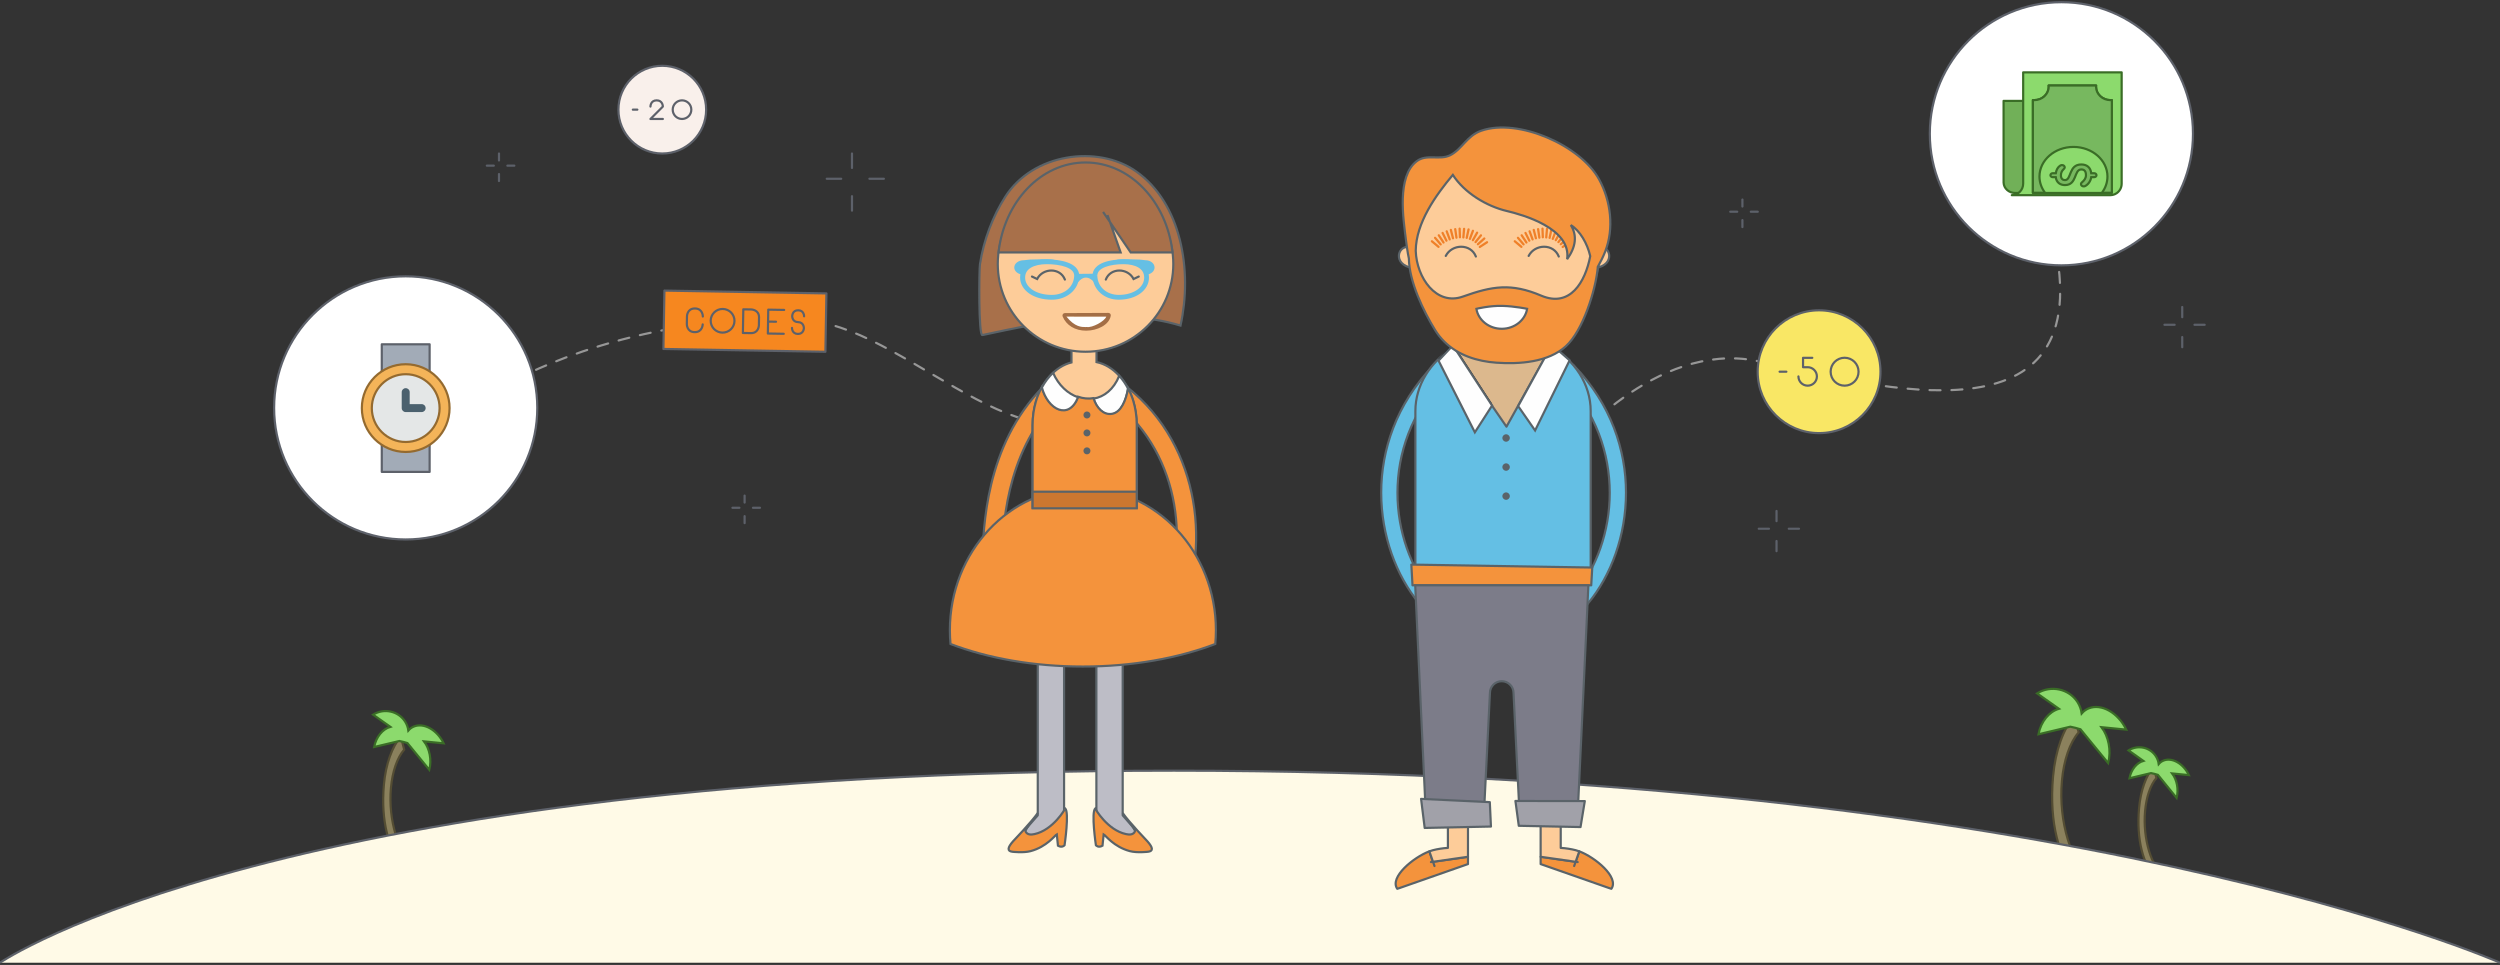 <?xml version="1.0" encoding="UTF-8" standalone="no"?>
<svg width="1140px" height="440px" viewBox="0 0 1140 440" version="1.1" xmlns="http://www.w3.org/2000/svg" xmlns:xlink="http://www.w3.org/1999/xlink">
    <rect x="0" y="0" width="1140" height="440" fill="#333333" stroke="none"/>
    <!-- Generator: sketchtool 3.6.1 (26313) - http://www.bohemiancoding.com/sketch -->
    <title>peeps</title>
    <desc>Created with sketchtool.</desc>
    <defs>
        <path id="path-1" d="M0,349.458 L310.596,349.458 L310.596,0 L0,0 L0,349.458 Z"></path>
    </defs>
    <g id="Page-1" stroke="none" stroke-width="1" fill="none" fill-rule="evenodd">
        <g id="welcome" transform="translate(-129, -2238)">
            <g id="sign-up" transform="translate(0, 1894)">
                <g id="peeps" transform="translate(129, 333)">
                    <g id="palm-tree" transform="translate(169, 325)">
                        <g id="2" transform="translate(759, 0)">
                            <path d="M18.401,86.273 C11.256,77.365 6.266,61.724 8.197,40.077 C9.255,28.22 12.96,18.177 17.922,12.447 L17.922,12.447 L19.877,19.965 C15.812,24.659 13.073,32.656 12.231,42.099 C10.576,60.648 16.54,80.089 25.87,86.273 L18.401,86.273 L18.401,86.273 Z" id="Shape" stroke="#544D33" fill="#8B815D"></path>
                            <path d="M20.693,18.542 L33.331,33.971 C34.815,28.171 33.476,21.803 30.29,17.59 L41.57,18.715 C37.897,10.997 30.22,6.662 24.423,9.032 C23.193,9.536 22.122,10.317 21.248,11.327 C21.005,9.501 20.367,7.733 19.353,6.148 C15.458,0.061 7.205,-1.713 0.919,2.185 L10.873,9.204 C6.447,10.498 2.683,14.908 1.529,20.835 L16.062,17.373 C17.521,17.671 19.299,18.08 20.693,18.542 L20.693,18.542 Z" id="Shape" stroke="#3A6D26" fill="#8CDA6D"></path>
                        </g>
                        <g id="3" transform="translate(0.4, 9.364)">
                            <path d="M13.742,70.909 C8.091,63.863 4.144,51.491 5.671,34.368 C6.508,24.989 9.439,17.045 13.364,12.513 L13.364,12.513 L14.91,18.459 C11.695,22.172 9.528,28.498 8.862,35.967 C7.553,50.64 12.27,66.018 19.65,70.909 L13.742,70.909 L13.742,70.909 Z" id="Shape" stroke="#544D33" fill="#8B815D"></path>
                            <path d="M16.368,15.457 L26.365,27.662 C27.539,23.074 26.48,18.037 23.959,14.705 L32.882,15.595 C29.977,9.49 23.905,6.061 19.319,7.936 C18.346,8.334 17.499,8.952 16.807,9.751 C16.615,8.307 16.11,6.908 15.308,5.654 C12.228,0.839 5.699,-0.564 0.727,2.52 L8.6,8.071 C5.1,9.095 2.122,12.583 1.209,17.271 L12.705,14.533 C13.859,14.769 15.266,15.092 16.368,15.457 L16.368,15.457 Z" id="Shape" stroke="#3A6D26" fill="#8CDA6D"></path>
                        </g>
                        <g id="1" transform="translate(801, 26)">
                            <path d="M12.323,60 C7.489,53.924 4.114,43.255 5.42,28.49 C6.135,20.402 8.642,13.551 11.999,9.643 L11.999,9.643 L13.321,14.771 C10.571,17.972 8.718,23.428 8.148,29.869 C7.029,42.521 11.063,55.782 17.375,60 L12.323,60 L12.323,60 Z" id="Shape" stroke="#544D33" fill="#8B815D"></path>
                            <path d="M13.998,13.329 L22.547,23.854 C23.551,19.898 22.645,15.554 20.49,12.681 L28.121,13.448 C25.636,8.183 20.443,5.226 16.522,6.843 C15.689,7.186 14.965,7.719 14.374,8.408 C14.209,7.163 13.778,5.957 13.091,4.876 C10.457,0.724 4.874,-0.487 0.621,2.173 L7.355,6.96 C4.361,7.843 1.815,10.851 1.034,14.893 L10.865,12.532 C11.853,12.736 13.055,13.015 13.998,13.329 L13.998,13.329 Z" id="Shape" stroke="#3A6D26" fill="#8CDA6D"></path>
                        </g>
                    </g>
                    <path d="M1140,450 C1140,450 943.284,362.422 535.324,362.422 C127.364,362.422 0,450 0,450 L0,450" id="grass" stroke="#5D616A" fill="#FFFAE7"></path>
                    <path d="M714.457,215.969 C714.457,215.969 754.641,166.27 800.992,175.551 C847.344,184.832 952.484,217.223 938.102,128.391" id="Path-3327" stroke="#979797" stroke-linecap="round" stroke-linejoin="round" stroke-dasharray="5"></path>
                    <path d="M235.457,176.787 C235.457,176.787 293.474,209.124 370.229,203.185 C414.455,199.764 480.874,121.006 505,176.787" id="Path-3326" stroke="#979797" stroke-linecap="round" stroke-linejoin="round" stroke-dasharray="5" transform="translate(370.229, 180.394) scale(1, -1) translate(-370.229, -180.394) "></path>
                    <g transform="translate(432, 68)">
                        <g id="Group-4" transform="translate(67.34, 237.366)">
                            <path d="M0.611,0.618 L0.611,77.425 C0.611,81.921 3.296,85.56 6.606,85.56 C9.921,85.56 39.31,107.249 12.607,77.425 L12.607,0.618" id="Fill-1" fill="#BDBDC6"></path>
                            <path d="M0.611,0.618 L0.611,77.425 C0.611,81.921 3.296,85.56 6.606,85.56 C9.921,85.56 39.31,107.249 12.607,77.425 L12.607,0.618" id="Stroke-3" stroke="#5A6369" stroke-linecap="round" stroke-linejoin="round"></path>
                        </g>
                        <path d="M79.947,313.741 C82.864,317.932 91.248,326.671 91.248,326.671 C93.787,329.562 93.947,331.113 91.529,331.399 C91.529,331.399 86.515,332.01 83.195,331.113 C75.902,329.164 72.039,323.852 71.268,323.45 L70.744,328.638 C68.82,329.763 67.731,328.432 67.731,328.432 C67.731,328.432 65.46,313.178 67.475,311.632 C67.82,311.369 67.475,311.632 67.475,311.632 C67.306,311.767 72.993,321.551 81.464,323.351 C82.9,323.66 84.696,323.802 85.522,322.15 C85.972,321.238 80.356,314.562 79.947,313.741" id="Fill-5" fill="#F4933C"></path>
                        <path d="M79.947,313.741 C82.864,317.932 91.248,326.671 91.248,326.671 C93.787,329.562 93.947,331.113 91.529,331.399 C91.529,331.399 86.515,332.01 83.195,331.113 C75.902,329.164 72.039,323.852 71.268,323.45 L70.744,328.638 C68.82,329.763 67.731,328.432 67.731,328.432 C67.731,328.432 65.46,313.178 67.475,311.632 C67.82,311.369 67.475,311.632 67.475,311.632 C67.306,311.767 72.993,321.551 81.464,323.351 C82.9,323.66 84.696,323.802 85.522,322.15 C85.972,321.238 80.356,314.562 79.947,313.741 L79.947,313.741 Z" id="Stroke-7" stroke="#5A6369"></path>
                        <path d="M309.454,167.691 C309.472,148.219 302.623,127.418 285.978,109.982 L285.978,109.987 L280.616,115.104 C295.895,131.142 302.023,149.917 302.039,167.691 C302.058,185.443 295.804,202.144 286.406,213.463 L292.118,218.192 C302.717,205.375 309.438,187.172 309.454,167.691" id="Fill-9" fill="#64BFE4"></path>
                        <path d="M309.454,167.691 C309.472,148.219 302.623,127.418 285.978,109.982 L285.978,109.987 L280.616,115.104 C295.895,131.142 302.023,149.917 302.039,167.691 C302.058,185.443 295.804,202.144 286.406,213.463 L292.118,218.192 C302.717,205.375 309.438,187.172 309.454,167.691 L309.454,167.691 Z" id="Stroke-11" stroke="#5A6369"></path>
                        <path d="M107.633,219.938 L99.402,216.747 C110.879,187.15 104.597,143.922 70.352,122.098 L75.096,114.657 C113.303,139.003 120.374,187.072 107.633,219.938" id="Fill-13" fill="#F4933C"></path>
                        <path d="M107.633,219.938 L99.402,216.747 C110.879,187.15 104.597,143.922 70.352,122.098 L75.096,114.657 C113.303,139.003 120.374,187.072 107.633,219.938 L107.633,219.938 Z" id="Stroke-15" stroke="#5A6369"></path>
                        <path d="M24.688,197.911 L15.876,197.405 L16.006,194.958 C16.846,178.535 18.815,140.072 49.22,114.19 L54.943,120.911 C27.435,144.327 25.603,180.123 24.823,195.408 L24.688,197.911 Z" id="Fill-17" fill="#F4933C"></path>
                        <path d="M24.688,197.911 L15.876,197.405 L16.006,194.958 C16.846,178.535 18.815,140.072 49.22,114.19 L54.943,120.911 C27.435,144.327 25.603,180.123 24.823,195.408 L24.688,197.911 L24.688,197.911 Z" id="Stroke-19" stroke="#5A6369"></path>
                        <path d="M84.786,126.071 C81.974,116.69 75.656,109.717 68.009,108.1 L68.009,102.047 L56.596,102.047 L56.596,108.26 C49.157,110.134 43.047,117.079 40.354,126.339 C39.398,129.635 38.867,133.213 38.867,136.967 L38.867,202.206 C38.867,218.348 48.608,231.435 60.617,231.435 L64.605,231.435 C76.617,231.435 86.353,218.348 86.353,202.206 L86.353,136.967 C86.353,133.112 85.792,129.441 84.786,126.071" id="Fill-21" fill="#FDCC99"></path>
                        <path d="M84.786,126.071 C81.974,116.69 75.656,109.717 68.009,108.1 L68.009,102.047 L56.596,102.047 L56.596,108.26 C49.157,110.134 43.047,117.079 40.354,126.339 C39.398,129.635 38.867,133.213 38.867,136.967 L38.867,202.206 C38.867,218.348 48.608,231.435 60.617,231.435 L64.605,231.435 C76.617,231.435 86.353,218.348 86.353,202.206 L86.353,136.967 C86.353,133.112 85.792,129.441 84.786,126.071 L84.786,126.071 Z" id="Stroke-23" stroke="#5A6369"></path>
                        <path d="M53.218,237.984 L53.218,314.792 C53.218,319.287 50.532,322.926 47.222,322.926 C43.907,322.926 14.519,344.615 41.222,314.792 L41.222,237.984 L53.218,237.984 Z" id="Fill-25" fill="#BDBDC6"></path>
                        <path d="M53.218,237.984 L53.218,314.792 C53.218,319.287 50.532,322.926 47.222,322.926 C43.907,322.926 14.519,344.615 41.222,314.792 L41.222,237.984 L53.218,237.984 L53.218,237.984 Z" id="Stroke-27" stroke="#5A6369" stroke-linecap="round" stroke-linejoin="round"></path>
                        <path d="M54.317,14.92 C43.245,16.878 32.777,22.801 26.463,32.638 C20.671,41.658 16.551,52.567 14.867,63.451 C14.451,66.151 14.192,96.173 15.972,95.786 C44.587,89.635 77.684,82.793 106.309,91.454 C111.847,66.462 106.711,35.584 85.958,21.099 C77.215,14.991 65.459,12.951 54.317,14.92" id="Fill-29" fill="#A8704A"></path>
                        <path d="M54.317,14.92 C43.245,16.878 32.777,22.801 26.463,32.638 C20.671,41.658 16.551,52.567 14.867,63.451 C14.451,66.151 14.192,96.173 15.972,95.786 C44.587,89.635 77.684,82.793 106.309,91.454 C111.847,66.462 106.711,35.584 85.958,21.099 C77.215,14.991 65.459,12.951 54.317,14.92 L54.317,14.92 Z" id="Stroke-31" stroke="#5A6369"></path>
                        <path d="M103.026,63.373 C103.026,85.475 85.105,103.394 63.005,103.394 C40.898,103.394 22.984,85.475 22.984,63.373 C22.984,41.27 40.898,23.351 63.005,23.351 C85.105,23.351 103.026,41.27 103.026,63.373" id="Fill-33" fill="#FDCC99"></path>
                        <path d="M103.026,63.373 C103.026,85.475 85.105,103.394 63.005,103.394 C40.898,103.394 22.984,85.475 22.984,63.373 C22.984,41.27 40.898,23.351 63.005,23.351 C85.105,23.351 103.026,41.27 103.026,63.373 L103.026,63.373 Z" id="Stroke-35" stroke="#5A6369"></path>
                        <path d="M63.005,17.092 C42.682,17.092 25.914,34.965 23.336,58.115 L79.008,58.115 L74.122,44.206 L71.004,39.638 L74.122,44.206 L73.01,41.061 L74.122,44.206 L83.595,58.115 L102.674,58.115 C100.095,34.965 83.327,17.092 63.005,17.092" id="Fill-37" fill="#A8704A"></path>
                        <path d="M63.005,17.092 C42.682,17.092 25.914,34.965 23.336,58.115 L79.008,58.115 L74.122,44.206 L71.004,39.638 L74.122,44.206 L73.01,41.061 L74.122,44.206 L83.595,58.115 L102.674,58.115 C100.095,34.965 83.327,17.092 63.005,17.092 L63.005,17.092 Z" id="Stroke-39" stroke="#5A6369"></path>
                        <path d="M38.585,69.105 L40.93,70.226 C43.579,65.1 51.46,64.96 53.589,70.478" id="Stroke-41" stroke="#5A6369" stroke-linecap="round"></path>
                        <path d="M87.263,69.105 L84.916,70.226 C82.267,65.1 74.386,64.96 72.252,70.478" id="Stroke-43" stroke="#5A6369" stroke-linecap="round"></path>
                        <path d="M38.138,65.039 C36.413,66.087 35.48,67.448 35.457,69.573 C35.464,71.671 36.558,73.577 38.648,75.048 C40.739,76.512 43.832,77.477 47.627,77.477 C53.28,77.44 57.622,73.975 57.823,68.832 C57.823,68.78 57.828,68.732 57.828,68.693 C57.828,66.917 56.505,65.689 54.028,64.74 C51.601,63.838 48.297,63.461 45.363,63.463 L45.326,63.463 C42.412,63.463 39.849,64.017 38.138,65.039 L38.138,65.039 Z M47.627,79.666 C43.432,79.662 39.868,78.612 37.299,76.816 C34.732,75.034 33.161,72.447 33.165,69.573 C33.14,66.734 34.659,64.49 36.928,63.18 C39.193,61.844 42.142,61.276 45.363,61.274 C48.497,61.276 51.999,61.649 54.858,62.704 C57.672,63.713 60.12,65.643 60.12,68.693 L60.12,68.889 L58.969,68.869 L60.12,68.908 C59.889,75.297 54.316,79.666 47.71,79.666 L47.627,79.666 Z" id="Fill-45" fill="#65BFE4"></path>
                        <path d="M49.004,61.684 C48.222,60.874 39.122,61.355 37.717,61.355 L34.789,61.673 C32.424,61.673 30.507,63.148 30.507,64.969 C30.507,66.55 31.964,67.87 33.897,68.183 C35.164,65.257 38.481,62.498 49.004,61.684" id="Fill-47" fill="#65BFE4"></path>
                        <path d="M78.126,77.476 C81.754,77.478 84.708,76.51 86.7,75.046 C88.704,73.578 89.747,71.672 89.749,69.575 C89.724,67.447 88.837,66.086 87.194,65.038 C85.547,64.013 83.09,63.46 80.293,63.462 C77.488,63.46 74.329,63.837 72.007,64.741 C69.644,65.69 68.381,66.919 68.381,68.692 L68.381,68.799 L67.292,68.868 L68.386,68.833 C68.578,73.976 72.73,77.439 78.126,77.476 M66.196,68.909 L66.196,68.909 C66.187,68.817 66.187,68.749 66.187,68.692 C66.192,65.642 68.53,63.711 71.215,62.703 C73.951,61.648 77.296,61.277 80.293,61.275 C83.362,61.277 86.181,61.842 88.343,63.178 C90.511,64.489 91.964,66.736 91.936,69.575 C91.945,72.448 90.443,75.035 87.993,76.817 C85.536,78.61 82.134,79.66 78.126,79.665 L78.051,79.665 C71.735,79.66 66.411,75.298 66.196,68.909" id="Fill-49" fill="#65BFE4"></path>
                        <path d="M76.817,61.684 C77.558,60.874 86.249,61.355 87.594,61.355 L90.392,61.673 C92.652,61.673 94.48,63.148 94.48,64.969 C94.48,66.55 93.089,67.87 91.24,68.183 C90.033,65.257 86.857,62.498 76.817,61.684" id="Fill-51" fill="#65BFE4"></path>
                        <path d="M59.086,67.892 C59.239,68.965 58.757,70.534 58.24,71.719 C58.418,71.577 59.535,71.783 59.711,71.566 C63.716,66.746 67.312,72.222 67.312,72.222 L67.392,67.812 L59.086,67.892 Z" id="Fill-53" fill="#65BFE4"></path>
                        <path d="M61.798,165.601 C28.299,165.601 1.143,194.617 1.143,230.418 C1.143,232.522 1.246,234.604 1.433,236.658 C18.327,243.125 39.201,246.945 61.798,246.945 C84.395,246.945 105.269,243.125 122.167,236.658 C122.35,234.604 122.453,232.522 122.453,230.418 C122.453,194.617 95.297,165.601 61.798,165.601" id="Fill-55" fill="#F4933C"></path>
                        <path d="M61.798,165.601 C28.299,165.601 1.143,194.617 1.143,230.418 C1.143,232.522 1.246,234.604 1.433,236.658 C18.327,243.125 39.201,246.945 61.798,246.945 C84.395,246.945 105.269,243.125 122.167,236.658 C122.35,234.604 122.453,232.522 122.453,230.418 C122.453,194.617 95.297,165.601 61.798,165.601 L61.798,165.601 Z" id="Stroke-57" stroke="#5A6369"></path>
                        <path d="M75.055,131.938 C79.234,131.242 81.458,125.805 82.421,120.241 C81.277,118.047 79.92,116.069 78.383,114.371 C75.821,120.642 71.411,123.995 66.641,124.789 C67.986,129.225 71.191,132.583 75.055,131.938" id="Fill-59" fill="#FEFEFE"></path>
                        <path d="M75.055,131.938 C79.234,131.242 81.458,125.805 82.421,120.241 C81.277,118.047 79.92,116.069 78.383,114.371 C75.821,120.642 71.411,123.995 66.641,124.789 C67.986,129.225 71.191,132.583 75.055,131.938 L75.055,131.938 Z" id="Stroke-61" stroke="#5A6369"></path>
                        <path d="M86.352,136.736 C86.352,132.882 85.793,129.21 84.785,125.841 C84.162,123.766 83.359,121.817 82.419,120.01 C81.456,125.575 79.235,131.013 75.056,131.708 C71.19,132.353 67.987,128.995 66.642,124.56 C64.315,124.946 61.907,124.713 59.587,123.917 C55.412,134.556 45.832,129.679 43.096,119.458 C41.982,121.494 41.051,123.72 40.355,126.108 C39.399,129.405 38.866,132.982 38.866,136.736 L38.866,174.5 L86.352,174.5 L86.352,136.736 Z" id="Fill-63" fill="#F4933C"></path>
                        <path d="M86.352,136.736 C86.352,132.882 85.793,129.21 84.785,125.841 C84.162,123.766 83.359,121.817 82.419,120.01 C81.456,125.575 79.235,131.013 75.056,131.708 C71.19,132.353 67.987,128.995 66.642,124.56 C64.315,124.946 61.907,124.713 59.587,123.917 C55.412,134.556 45.832,129.679 43.096,119.458 C41.982,121.494 41.051,123.72 40.355,126.108 C39.399,129.405 38.866,132.982 38.866,136.736 L38.866,174.5 L86.352,174.5 L86.352,136.736 L86.352,136.736 Z" id="Stroke-65" stroke="#5A6369"></path>
                        <path d="M59.587,124.148 C54.986,122.572 50.729,118.758 48.188,112.987 C46.225,114.828 44.512,117.102 43.096,119.689 C45.831,129.91 55.412,134.785 59.587,124.148" id="Fill-67" fill="#FEFEFE"></path>
                        <path d="M59.587,124.148 C54.986,122.572 50.729,118.758 48.188,112.987 C46.225,114.828 44.512,117.102 43.096,119.689 C45.831,129.91 55.412,134.785 59.587,124.148 L59.587,124.148 Z" id="Stroke-69" stroke="#5A6369"></path>
                        <mask id="mask-2" fill="white">
                            <use xlink:href="#path-1"></use>
                        </mask>
                        <g id="Clip-72"></g>
                        <path d="M38.866,174.796 L86.352,174.796 L86.352,167.218 L38.866,167.218 L38.866,174.796 Z" id="Fill-71" fill="#CC7730" mask="url(#mask-2)"></path>
                        <path d="M38.866,174.796 L86.352,174.796 L86.352,167.218 L38.866,167.218 L38.866,174.796 Z" id="Stroke-73" stroke="#5A6369" mask="url(#mask-2)"></path>
                        <path d="M65.254,132.237 C65.254,133.125 64.54,133.841 63.648,133.841 C62.763,133.841 62.045,133.125 62.045,132.237 C62.045,131.35 62.763,130.631 63.648,130.631 C64.54,130.631 65.254,131.35 65.254,132.237" id="Fill-74" fill="#5A6369" mask="url(#mask-2)"></path>
                        <path d="M65.254,140.411 C65.254,141.299 64.54,142.015 63.648,142.015 C62.763,142.015 62.045,141.299 62.045,140.411 C62.045,139.526 62.763,138.805 63.648,138.805 C64.54,138.805 65.254,139.526 65.254,140.411" id="Fill-75" fill="#5A6369" mask="url(#mask-2)"></path>
                        <path d="M65.254,148.583 C65.254,149.473 64.54,150.191 63.648,150.191 C62.763,150.191 62.045,149.473 62.045,148.583 C62.045,147.698 62.763,146.979 63.648,146.979 C64.54,146.979 65.254,147.698 65.254,148.583" id="Fill-76" fill="#5A6369" mask="url(#mask-2)"></path>
                        <path d="M275.274,101.083 C269.678,97.876 263.227,96.025 256.575,96.025 L250.191,96.025 C243.06,96.025 236.161,98.153 230.302,101.797 L254.953,137.563 L275.274,101.083 Z" id="Fill-77" fill="#DCB88D" mask="url(#mask-2)"></path>
                        <path d="M197.833,167.691 C197.817,148.219 204.664,127.418 221.311,109.982 L221.311,109.987 L226.671,115.104 C211.392,131.142 205.261,149.917 205.247,167.691 C205.231,185.443 211.483,202.144 220.878,213.463 L215.166,218.192 C204.572,205.375 197.852,187.172 197.833,167.691" id="Fill-78" fill="#64BFE4" mask="url(#mask-2)"></path>
                        <path d="M197.833,167.691 C197.817,148.219 204.664,127.418 221.311,109.982 L221.311,109.987 L226.671,115.104 C211.392,131.142 205.261,149.917 205.247,167.691 C205.231,185.443 211.483,202.144 220.878,213.463 L215.166,218.192 C204.572,205.375 197.852,187.172 197.833,167.691 L197.833,167.691 Z" id="Stroke-79" stroke="#5A6369" mask="url(#mask-2)"></path>
                        <g id="Group-82" mask="url(#mask-2)">
                            <g transform="translate(212.745, 100.111)">
                                <path d="M42.209,37.453 L17.558,1.686 C7.616,7.865 0.668,18.406 0.668,30.379 L0.668,105.682 L80.608,105.682 L80.608,30.379 C80.608,17.933 73.1,7.025 62.529,0.972 L42.209,37.453" id="Fill-80" stroke="none" fill="#64BFE4" fill-rule="evenodd"></path>
                                <path d="M42.209,37.453 L17.558,1.686 C7.616,7.865 0.668,18.406 0.668,30.379 L0.668,105.682 L80.608,105.682 L80.608,30.379 C80.608,17.933 73.1,7.025 62.529,0.972 L42.209,37.453" id="Stroke-81" stroke="#5A6369" stroke-width="1" stroke-linecap="round" fill="none"></path>
                            </g>
                        </g>
                        <path d="M230.512,99.631 L223.976,106.606 L240.538,139.293 L248.382,127.091 L230.512,99.631 Z" id="Fill-83" fill="#000000" mask="url(#mask-2)"></path>
                        <path d="M275.656,100.185 L283.747,107.306 L267.999,139.294 L260.276,128.185 L275.656,100.185 Z" id="Fill-84" fill="#000000" mask="url(#mask-2)"></path>
                        <path d="M230.512,100.48 L223.976,107.455 L240.538,140.142 L248.382,127.94 L230.512,100.48 Z" id="Fill-85" fill="#FEFEFE" mask="url(#mask-2)"></path>
                        <path d="M230.512,100.48 L223.976,107.455 L240.538,140.142 L248.382,127.94 L230.512,100.48 L230.512,100.48 Z" id="Stroke-86" stroke="#5A6369" mask="url(#mask-2)"></path>
                        <path d="M275.656,100.185 L283.747,107.306 L267.999,139.294 L260.276,128.185 L275.656,100.185 Z" id="Fill-87" fill="#FEFEFE" mask="url(#mask-2)"></path>
                        <path d="M275.656,100.185 L283.747,107.306 L267.999,139.294 L260.276,128.185 L275.656,100.185 L275.656,100.185 Z" id="Stroke-88" stroke="#5A6369" mask="url(#mask-2)"></path>
                        <path d="M221.451,335.974 L222.121,337.904 L221.451,335.974 L220.515,336.109 L221.451,335.974 L219.79,331.211 C212.683,333.86 201.421,343.01 205.163,348.315 L237.398,337.019 L237.4,333.695 L221.451,335.974 Z" id="Fill-89" fill="#F4933C" mask="url(#mask-2)"></path>
                        <path d="M221.451,335.974 L222.121,337.904 L221.451,335.974 L220.515,336.109 L221.451,335.974 L219.79,331.211 C212.683,333.86 201.421,343.01 205.163,348.315 L237.398,337.019 L237.4,333.695 L221.451,335.974 L221.451,335.974 Z" id="Stroke-90" stroke="#5A6369" stroke-linecap="round" stroke-linejoin="round" mask="url(#mask-2)"></path>
                        <path d="M286.486,335.974 L285.814,337.904 L286.486,335.974 L287.42,336.109 L286.486,335.974 L288.145,331.211 C295.252,333.86 306.514,343.01 302.772,348.315 L270.535,337.019 L270.53,333.695 L286.486,335.974 Z" id="Fill-91" fill="#F4933C" mask="url(#mask-2)"></path>
                        <path d="M286.486,335.974 L285.814,337.904 L286.486,335.974 L287.42,336.109 L286.486,335.974 L288.145,331.211 C295.252,333.86 306.514,343.01 302.772,348.315 L270.535,337.019 L270.53,333.695 L286.486,335.974 L286.486,335.974 Z" id="Stroke-92" stroke="#5A6369" stroke-linecap="round" stroke-linejoin="round" mask="url(#mask-2)"></path>
                        <path d="M228.244,329.638 C225.879,329.773 223.493,330.164 221.407,330.693 C220.865,330.83 220.329,331.006 219.787,331.21 L221.448,335.975 L237.397,333.694 L237.397,333.008 L237.399,333.008 L237.399,316.766 L228.244,316.766 L228.244,329.638 Z" id="Fill-93" fill="#FDCC99" mask="url(#mask-2)"></path>
                        <path d="M228.244,329.638 C225.879,329.773 223.493,330.164 221.407,330.693 C220.865,330.83 220.329,331.006 219.787,331.21 L221.448,335.975 L237.397,333.694 L237.397,333.008 L237.399,333.008 L237.399,316.766 L228.244,316.766 L228.244,329.638 L228.244,329.638 Z" id="Stroke-94" stroke="#5A6369" stroke-linecap="round" stroke-linejoin="round" mask="url(#mask-2)"></path>
                        <path d="M286.526,330.693 C284.44,330.166 282.054,329.773 279.689,329.638 L279.689,316.766 L270.531,316.766 L270.531,333.008 L270.534,333.008 L270.536,333.694 L286.485,335.975 L288.146,331.212 C287.608,331.006 287.064,330.832 286.526,330.693" id="Fill-95" fill="#FDCC99" mask="url(#mask-2)"></path>
                        <path d="M286.526,330.693 C284.44,330.166 282.054,329.773 279.689,329.638 L279.689,316.766 L270.531,316.766 L270.531,333.008 L270.534,333.008 L270.536,333.694 L286.485,335.975 L288.146,331.212 C287.608,331.006 287.064,330.832 286.526,330.693 L286.526,330.693 Z" id="Stroke-96" stroke="#5A6369" stroke-linecap="round" stroke-linejoin="round" mask="url(#mask-2)"></path>
                        <path d="M294.073,201.797 L211.567,200.452 L212.104,209.909 L293.599,209.909 L294.073,201.797 Z" id="Fill-97" fill="#F4933C" mask="url(#mask-2)"></path>
                        <path d="M294.073,201.797 L211.567,200.452 L212.104,209.909 L293.599,209.909 L294.073,201.797 L294.073,201.797 Z" id="Stroke-98" stroke="#5A6369" stroke-linecap="round" stroke-linejoin="round" mask="url(#mask-2)"></path>
                        <path d="M213.339,209.909 L218.052,311.756 L244.789,311.756 L247.406,259.009 C247.406,256.036 249.815,253.627 252.786,253.627 C255.765,253.627 258.176,256.036 258.176,259.009 L260.788,311.756 L287.528,311.756 L292.3,209.909 L213.339,209.909 Z" id="Fill-99" fill="#7C7C89" mask="url(#mask-2)"></path>
                        <path d="M213.339,209.909 L218.052,311.756 L244.789,311.756 L247.406,259.009 C247.406,256.036 249.815,253.627 252.786,253.627 C255.765,253.627 258.176,256.036 258.176,259.009 L260.788,311.756 L287.528,311.756 L292.3,209.909 L213.339,209.909 L213.339,209.909 Z" id="Stroke-100" stroke="#5A6369" mask="url(#mask-2)"></path>
                        <path d="M296.409,55.72 L295.702,65.17 C304.878,63.754 302.508,54.197 296.409,55.72" id="Fill-101" fill="#FDCC99" mask="url(#mask-2)"></path>
                        <path d="M296.409,55.72 L295.702,65.17 C304.878,63.754 302.508,54.197 296.409,55.72 L296.409,55.72 Z" id="Stroke-102" stroke="#5A6369" mask="url(#mask-2)"></path>
                        <path d="M212.238,65.197 L211.488,55.779 C205.181,53.969 202.678,63.902 212.238,65.197" id="Fill-103" fill="#FDCC99" mask="url(#mask-2)"></path>
                        <path d="M212.238,65.197 L211.488,55.779 C205.181,53.969 202.678,63.902 212.238,65.197 L212.238,65.197 Z" id="Stroke-104" stroke="#5A6369" mask="url(#mask-2)"></path>
                        <path d="M297.444,57.083 C297.444,81.055 278.02,100.481 254.053,100.481 C230.086,100.481 210.657,81.055 210.657,57.083 C210.657,33.118 230.086,13.694 254.053,13.694 C278.02,13.694 297.444,33.118 297.444,57.083" id="Fill-105" fill="#FDCC99" mask="url(#mask-2)"></path>
                        <path d="M297.444,57.083 C297.444,81.055 278.02,100.481 254.053,100.481 C230.086,100.481 210.657,81.055 210.657,57.083 C210.657,33.118 230.086,13.694 254.053,13.694 C278.02,13.694 297.444,33.118 297.444,57.083 L297.444,57.083 Z" id="Stroke-106" stroke="#5A6369" mask="url(#mask-2)"></path>
                        <path d="M227.266,59.701 C230.141,54.147 238.683,53.996 240.998,59.974" id="Stroke-107" stroke="#5A6369" stroke-linecap="round" mask="url(#mask-2)"></path>
                        <path d="M265.065,59.701 C267.94,54.147 276.48,53.996 278.795,59.974" id="Stroke-108" stroke="#5A6369" stroke-linecap="round" mask="url(#mask-2)"></path>
                        <path d="M220.622,53.424 L223.633,55.952 C223.852,56.137 224.177,56.105 224.362,55.89 C224.543,55.67 224.516,55.345 224.296,55.158 L221.288,52.632 C221.068,52.449 220.743,52.477 220.558,52.696 C220.375,52.914 220.407,53.241 220.622,53.424" id="Fill-109" fill="#EF8029" mask="url(#mask-2)"></path>
                        <path d="M221.998,51.789 L224.551,54.778 C224.739,54.991 225.066,55.019 225.283,54.836 C225.498,54.648 225.521,54.321 225.34,54.104 L222.785,51.118 C222.6,50.903 222.273,50.878 222.055,51.061 C221.84,51.249 221.813,51.574 221.998,51.789" id="Fill-110" fill="#EF8029" mask="url(#mask-2)"></path>
                        <path d="M223.656,50.587 L225.82,53.867 C225.98,54.103 226.298,54.169 226.536,54.013 C226.774,53.858 226.842,53.535 226.68,53.3 L224.516,50.019 C224.36,49.777 224.04,49.711 223.8,49.873 C223.564,50.024 223.498,50.349 223.656,50.587" id="Fill-111" fill="#EF8029" mask="url(#mask-2)"></path>
                        <path d="M225.36,49.456 L227.115,52.977 C227.241,53.231 227.552,53.334 227.806,53.21 C228.062,53.08 228.165,52.771 228.039,52.517 L226.282,49.001 C226.159,48.745 225.85,48.639 225.591,48.768 C225.335,48.893 225.232,49.202 225.36,49.456" id="Fill-112" fill="#EF8029" mask="url(#mask-2)"></path>
                        <path d="M227.215,48.665 L228.587,52.346 C228.685,52.621 228.978,52.753 229.25,52.65 C229.516,52.557 229.651,52.257 229.55,51.989 L228.18,48.304 C228.082,48.036 227.782,47.901 227.516,48.004 C227.247,48.103 227.114,48.398 227.215,48.665" id="Fill-113" fill="#EF8029" mask="url(#mask-2)"></path>
                        <path d="M229.096,47.964 L230.075,51.775 C230.143,52.047 230.425,52.217 230.699,52.146 C230.978,52.079 231.145,51.793 231.072,51.517 L230.098,47.71 C230.027,47.433 229.745,47.266 229.466,47.339 C229.194,47.41 229.027,47.687 229.096,47.964" id="Fill-114" fill="#EF8029" mask="url(#mask-2)"></path>
                        <path d="M231.073,47.566 L231.64,51.453 C231.681,51.739 231.944,51.931 232.225,51.892 C232.509,51.851 232.704,51.588 232.66,51.307 L232.095,47.415 C232.054,47.134 231.789,46.937 231.509,46.981 C231.228,47.022 231.031,47.285 231.073,47.566" id="Fill-115" fill="#EF8029" mask="url(#mask-2)"></path>
                        <path d="M233.07,47.28 L233.209,51.213 C233.216,51.494 233.456,51.716 233.742,51.709 C234.031,51.695 234.252,51.458 234.243,51.172 L234.104,47.244 C234.095,46.958 233.854,46.736 233.568,46.745 C233.283,46.754 233.061,46.994 233.07,47.28" id="Fill-116" fill="#EF8029" mask="url(#mask-2)"></path>
                        <path d="M235.114,47.312 L234.78,51.23 C234.752,51.516 234.967,51.765 235.249,51.788 C235.532,51.816 235.782,51.601 235.807,51.319 L236.143,47.401 C236.166,47.115 235.956,46.87 235.672,46.843 C235.388,46.815 235.139,47.03 235.114,47.312" id="Fill-117" fill="#EF8029" mask="url(#mask-2)"></path>
                        <path d="M237.153,47.513 L236.321,51.351 C236.259,51.633 236.44,51.905 236.716,51.967 C236.996,52.026 237.27,51.848 237.33,51.568 L238.164,47.728 C238.224,47.451 238.046,47.174 237.769,47.11 C237.487,47.053 237.213,47.231 237.153,47.513" id="Fill-118" fill="#EF8029" mask="url(#mask-2)"></path>
                        <path d="M239.173,48.067 L237.791,51.743 C237.69,52.008 237.825,52.31 238.091,52.408 C238.361,52.507 238.656,52.374 238.757,52.107 L240.14,48.424 C240.243,48.16 240.104,47.861 239.839,47.762 C239.573,47.659 239.273,47.799 239.173,48.067" id="Fill-119" fill="#EF8029" mask="url(#mask-2)"></path>
                        <path d="M241.112,48.844 L239.186,52.276 C239.046,52.52 239.136,52.834 239.385,52.978 C239.632,53.115 239.945,53.026 240.085,52.781 L242.013,49.354 C242.151,49.103 242.061,48.787 241.814,48.647 C241.567,48.51 241.252,48.599 241.112,48.844" id="Fill-120" fill="#EF8029" mask="url(#mask-2)"></path>
                        <path d="M242.913,49.997 L240.442,53.058 C240.266,53.282 240.3,53.607 240.52,53.785 C240.744,53.959 241.067,53.929 241.247,53.705 L243.716,50.649 C243.894,50.425 243.857,50.1 243.635,49.921 C243.414,49.743 243.091,49.773 242.913,49.997" id="Fill-121" fill="#EF8029" mask="url(#mask-2)"></path>
                        <path d="M244.501,51.369 L241.575,53.995 C241.365,54.187 241.346,54.509 241.536,54.724 C241.726,54.939 242.053,54.955 242.268,54.763 L245.192,52.142 C245.404,51.95 245.42,51.622 245.231,51.41 C245.041,51.199 244.714,51.181 244.501,51.369" id="Fill-122" fill="#EF8029" mask="url(#mask-2)"></path>
                        <path d="M245.812,53.03 L242.509,55.167 C242.271,55.323 242.203,55.641 242.353,55.881 C242.511,56.119 242.829,56.19 243.07,56.032 L246.37,53.897 C246.613,53.744 246.682,53.424 246.526,53.186 C246.37,52.946 246.05,52.88 245.812,53.03" id="Fill-123" fill="#EF8029" mask="url(#mask-2)"></path>
                        <path d="M258.421,53.424 L261.429,55.952 C261.649,56.137 261.976,56.105 262.159,55.89 C262.342,55.67 262.314,55.345 262.095,55.158 L259.084,52.632 C258.867,52.449 258.542,52.477 258.357,52.696 C258.174,52.914 258.199,53.241 258.421,53.424" id="Fill-124" fill="#EF8029" mask="url(#mask-2)"></path>
                        <path d="M259.795,51.789 L262.352,54.778 C262.535,54.991 262.862,55.019 263.08,54.836 C263.297,54.648 263.322,54.321 263.137,54.104 L260.582,51.118 C260.396,50.903 260.069,50.878 259.852,51.061 C259.637,51.249 259.609,51.574 259.795,51.789" id="Fill-125" fill="#EF8029" mask="url(#mask-2)"></path>
                        <path d="M261.455,50.587 L263.619,53.867 C263.774,54.103 264.097,54.169 264.332,54.013 C264.57,53.858 264.637,53.535 264.481,53.295 L262.317,50.019 C262.159,49.777 261.837,49.711 261.599,49.873 C261.361,50.024 261.297,50.349 261.455,50.587" id="Fill-126" fill="#EF8029" mask="url(#mask-2)"></path>
                        <path d="M263.157,49.456 L264.914,52.977 C265.037,53.231 265.348,53.334 265.602,53.21 C265.858,53.08 265.964,52.771 265.836,52.517 L264.076,49.001 C263.953,48.745 263.644,48.639 263.388,48.768 C263.132,48.893 263.029,49.202 263.157,49.456" id="Fill-127" fill="#EF8029" mask="url(#mask-2)"></path>
                        <path d="M265.009,48.665 L266.381,52.346 C266.482,52.621 266.775,52.753 267.042,52.65 C267.312,52.557 267.447,52.257 267.347,51.989 L265.974,48.304 C265.878,48.036 265.581,47.901 265.313,48.004 C265.048,48.103 264.908,48.398 265.009,48.665" id="Fill-128" fill="#EF8029" mask="url(#mask-2)"></path>
                        <path d="M266.894,47.964 L267.871,51.775 C267.94,52.047 268.223,52.217 268.496,52.146 C268.775,52.079 268.942,51.793 268.871,51.517 L267.894,47.71 C267.823,47.433 267.544,47.266 267.267,47.339 C266.99,47.41 266.823,47.687 266.894,47.964" id="Fill-129" fill="#EF8029" mask="url(#mask-2)"></path>
                        <path d="M268.867,47.566 L269.436,51.453 C269.475,51.739 269.741,51.931 270.022,51.892 C270.306,51.851 270.5,51.588 270.457,51.307 L269.894,47.415 C269.85,47.134 269.587,46.937 269.304,46.981 C269.022,47.022 268.826,47.285 268.867,47.566" id="Fill-130" fill="#EF8029" mask="url(#mask-2)"></path>
                        <path d="M270.866,47.28 L271.006,51.213 C271.013,51.494 271.255,51.716 271.541,51.709 C271.825,51.695 272.049,51.458 272.037,51.172 L271.898,47.244 C271.884,46.958 271.648,46.736 271.365,46.745 C271.079,46.754 270.855,46.994 270.866,47.28" id="Fill-131" fill="#EF8029" mask="url(#mask-2)"></path>
                        <path d="M272.91,47.312 L272.574,51.23 C272.553,51.516 272.759,51.765 273.045,51.788 C273.329,51.816 273.581,51.601 273.603,51.319 L273.94,47.401 C273.965,47.115 273.754,46.87 273.471,46.843 C273.183,46.815 272.933,47.03 272.91,47.312" id="Fill-132" fill="#EF8029" mask="url(#mask-2)"></path>
                        <path d="M274.95,47.513 L274.117,51.351 C274.055,51.633 274.234,51.905 274.513,51.967 C274.794,52.026 275.067,51.85 275.126,51.568 L275.961,47.728 C276.018,47.451 275.844,47.174 275.565,47.11 C275.284,47.053 275.009,47.231 274.95,47.513" id="Fill-133" fill="#EF8029" mask="url(#mask-2)"></path>
                        <path d="M276.969,48.067 L275.585,51.743 C275.485,52.013 275.62,52.31 275.885,52.408 C276.157,52.507 276.452,52.374 276.551,52.107 L277.937,48.424 C278.038,48.16 277.9,47.861 277.635,47.762 C277.365,47.659 277.07,47.799 276.969,48.067" id="Fill-134" fill="#EF8029" mask="url(#mask-2)"></path>
                        <path d="M278.906,48.844 L276.98,52.276 C276.843,52.52 276.93,52.834 277.177,52.978 C277.426,53.115 277.74,53.026 277.881,52.781 L279.808,49.354 C279.947,49.103 279.86,48.792 279.613,48.647 C279.362,48.51 279.048,48.599 278.906,48.844" id="Fill-135" fill="#EF8029" mask="url(#mask-2)"></path>
                        <path d="M280.707,49.997 L278.239,53.058 C278.062,53.282 278.092,53.607 278.316,53.785 C278.538,53.959 278.863,53.929 279.044,53.705 L281.512,50.649 C281.693,50.425 281.654,50.1 281.434,49.921 C281.21,49.743 280.885,49.773 280.707,49.997" id="Fill-136" fill="#EF8029" mask="url(#mask-2)"></path>
                        <path d="M282.297,51.369 L279.374,53.995 C279.159,54.187 279.141,54.509 279.33,54.724 C279.52,54.939 279.847,54.955 280.058,54.763 L282.986,52.142 C283.201,51.95 283.217,51.622 283.025,51.41 C282.835,51.199 282.508,51.181 282.297,51.369" id="Fill-137" fill="#EF8029" mask="url(#mask-2)"></path>
                        <path d="M283.607,53.03 L280.306,55.167 C280.063,55.323 279.995,55.641 280.152,55.881 C280.306,56.119 280.624,56.194 280.866,56.032 L284.167,53.897 C284.405,53.744 284.474,53.424 284.32,53.186 C284.167,52.946 283.845,52.88 283.607,53.03" id="Fill-138" fill="#EF8029" mask="url(#mask-2)"></path>
                        <path d="M270.813,77.823 C257.037,71.969 248.392,73.486 235.053,78.244 C222.975,82.558 213.966,69.675 213.575,57.363 C213.712,44.534 222.725,32.023 230.487,22.745 C235.735,30.923 245.873,37.049 255.17,39.234 C262.124,40.872 284.673,47.105 282.605,61.192 C286.634,55.608 287.244,50.377 284.291,45.644 C288.409,48.178 291.806,53.893 293.151,59.808 C290.877,71.642 283.959,83.402 270.813,77.823 M297.198,24.802 C288.772,9.367 260.384,-3.306 243.375,2.639 C236.911,4.904 234.591,11.168 229.268,13.796 C224.418,16.196 218.555,13.057 214.007,16.516 C204.882,23.454 207.897,42.764 209.112,52.392 C209.341,54.188 209.849,58.218 210.443,60.826 C210.587,71.47 217.116,84.919 222.417,93.527 C227.298,101.44 235.17,105.725 243.885,107.514 C245.985,107.941 248.134,108.232 250.298,108.383 C260.736,109.135 273.992,108.25 282.072,100.854 C289.818,93.765 295.535,75.508 296.53,65.452 C296.555,65.196 296.564,64.949 296.582,64.695 C297.85,62.412 299.039,60.09 299.977,57.681 C304.056,47.204 302.601,34.691 297.198,24.802" id="Fill-139" fill="#F4933C" mask="url(#mask-2)"></path>
                        <path d="M270.813,77.823 C257.037,71.969 248.392,73.486 235.053,78.244 C222.975,82.558 213.966,69.675 213.575,57.363 C213.712,44.534 222.725,32.023 230.487,22.745 C235.735,30.923 245.873,37.049 255.17,39.234 C262.124,40.872 284.673,47.105 282.605,61.192 C286.634,55.608 287.244,50.377 284.291,45.644 C288.409,48.178 291.806,53.893 293.151,59.808 C290.877,71.642 283.959,83.402 270.813,77.823 L270.813,77.823 Z M297.198,24.802 C288.772,9.367 260.384,-3.306 243.375,2.639 C236.911,4.904 234.591,11.168 229.268,13.796 C224.418,16.196 218.555,13.057 214.007,16.516 C204.882,23.454 207.897,42.764 209.112,52.392 C209.341,54.188 209.849,58.218 210.443,60.826 C210.587,71.47 217.116,84.919 222.417,93.527 C227.298,101.44 235.17,105.725 243.885,107.514 C245.985,107.941 248.134,108.232 250.298,108.383 C260.736,109.135 273.992,108.25 282.072,100.854 C289.818,93.765 295.535,75.508 296.53,65.452 C296.555,65.196 296.564,64.949 296.582,64.695 C297.85,62.412 299.039,60.09 299.977,57.681 C304.056,47.204 302.601,34.691 297.198,24.802 L297.198,24.802 Z" id="Stroke-140" stroke="#5A6369" mask="url(#mask-2)"></path>
                        <path d="M253.048,82.479 C247.478,82.314 241.231,83.819 241.231,83.819 C242.084,88.971 246.927,92.924 252.803,92.924 C258.676,92.924 263.521,88.971 264.374,83.819 C264.374,83.819 258.779,82.648 253.048,82.479" id="Fill-141" fill="#FEFEFE" mask="url(#mask-2)"></path>
                        <path d="M253.048,82.479 C247.478,82.314 241.231,83.819 241.231,83.819 C242.084,88.971 246.927,92.924 252.803,92.924 C258.676,92.924 263.521,88.971 264.374,83.819 C264.374,83.819 258.779,82.648 253.048,82.479 L253.048,82.479 Z" id="Stroke-142" stroke="#5A6369" mask="url(#mask-2)"></path>
                        <path d="M216.011,307.285 L217.654,320.542 L247.873,319.903 L247.356,308.781 L216.011,307.285 Z" id="Fill-143" fill="#A1A1A9" mask="url(#mask-2)"></path>
                        <path d="M216.011,307.285 L217.654,320.542 L247.873,319.903 L247.356,308.781 L216.011,307.285 L216.011,307.285 Z" id="Stroke-144" stroke="#5A6369" stroke-linecap="round" stroke-linejoin="round" mask="url(#mask-2)"></path>
                        <path d="M259.028,308.241 L260.563,319.558 L288.721,320.139 L290.672,308.289 L259.028,308.241 Z" id="Fill-145" fill="#A1A1A9" mask="url(#mask-2)"></path>
                        <path d="M259.028,308.241 L260.563,319.558 L288.721,320.139 L290.672,308.289 L259.028,308.241 L259.028,308.241 Z" id="Stroke-146" stroke="#5A6369" stroke-linecap="round" stroke-linejoin="round" mask="url(#mask-2)"></path>
                        <path d="M256.48,142.724 C256.48,143.662 255.718,144.426 254.778,144.426 C253.842,144.426 253.08,143.662 253.08,142.724 C253.08,141.791 253.842,141.027 254.778,141.027 C255.718,141.027 256.48,141.791 256.48,142.724" id="Fill-147" fill="#5A6369" mask="url(#mask-2)"></path>
                        <path d="M256.48,155.976 C256.48,156.919 255.718,157.678 254.778,157.678 C253.842,157.678 253.08,156.919 253.08,155.976 C253.08,155.034 253.842,154.279 254.778,154.279 C255.718,154.279 256.48,155.034 256.48,155.976" id="Fill-148" fill="#5A6369" mask="url(#mask-2)"></path>
                        <path d="M256.48,169.224 C256.48,170.166 255.718,170.926 254.778,170.926 C253.842,170.926 253.08,170.166 253.08,169.224 C253.08,168.29 253.842,167.531 254.778,167.531 C255.718,167.531 256.48,168.29 256.48,169.224" id="Fill-149" fill="#5A6369" mask="url(#mask-2)"></path>
                        <path d="M53.718,87.302 C57.486,96.496 72.533,93.536 73.576,87.213 L53.718,87.302 Z" id="Fill-150" fill="#FEFEFE" mask="url(#mask-2)"></path>
                        <path d="M54.272,87.348 C58.097,92.172 61.267,92.138 63.004,92.138 L63.5,92.101 C66.055,92.607 71.756,89.457 72.465,87.384 L54.272,87.348 Z M63.267,93.794 L63.264,93.794 C58.227,93.794 54.224,91.358 52.554,87.284 C52.414,86.945 52.456,86.558 52.662,86.254 C52.861,85.95 53.199,85.769 53.565,85.767 L73.426,85.68 L73.428,85.68 C73.751,85.68 74.055,85.822 74.265,86.064 C74.476,86.311 74.57,86.638 74.515,86.956 C73.806,91.237 68.238,93.794 63.267,93.794 L63.267,93.794 Z" id="Fill-151" fill="#A36E46" mask="url(#mask-2)"></path>
                        <path d="M41.221,313.741 C38.304,317.932 29.92,326.671 29.92,326.671 C27.381,329.562 27.221,331.113 29.639,331.399 C29.639,331.399 34.653,332.01 37.973,331.113 C45.266,329.164 49.129,323.852 49.9,323.45 L50.424,328.638 C52.348,329.763 53.437,328.432 53.437,328.432 C53.437,328.432 55.708,313.178 53.693,311.632 C53.348,311.369 53.693,311.632 53.693,311.632 C53.862,311.767 48.175,321.551 39.704,323.351 C38.268,323.66 36.472,323.802 35.646,322.15 C35.196,321.238 40.812,314.562 41.221,313.741" id="Fill-152" fill="#F4933C" mask="url(#mask-2)"></path>
                        <path d="M41.221,313.741 C38.304,317.932 29.92,326.671 29.92,326.671 C27.381,329.562 27.221,331.113 29.639,331.399 C29.639,331.399 34.653,332.01 37.973,331.113 C45.266,329.164 49.129,323.852 49.9,323.45 L50.424,328.638 C52.348,329.763 53.437,328.432 53.437,328.432 C53.437,328.432 55.708,313.178 53.693,311.632 C53.348,311.369 53.693,311.632 53.693,311.632 C53.862,311.767 48.175,321.551 39.704,323.351 C38.268,323.66 36.472,323.802 35.646,322.15 C35.196,321.238 40.812,314.562 41.221,313.741 L41.221,313.741 Z" id="Stroke-153" stroke="#5A6369" mask="url(#mask-2)"></path>
                    </g>
                    <g id="20" transform="translate(282, 41)">
                        <path d="M40,20 C40,31.047 31.047,40 20,40 C8.953,40 0,31.047 0,20 C0,8.953 8.953,0 20,0 C31.047,0 40,8.953 40,20" id="Fill-1" fill="#F9F0EB"></path>
                        <path d="M40,20 C40,31.047 31.047,40 20,40 C8.953,40 0,31.047 0,20 C0,8.953 8.953,0 20,0 C31.047,0 40,8.953 40,20 L40,20 Z" id="Stroke-3" stroke="#5D616A" stroke-linecap="round" stroke-linejoin="round"></path>
                        <path d="M6.577,20 L8.631,20" id="Stroke-5" stroke="#5D616A" stroke-linecap="round" stroke-linejoin="round"></path>
                        <path d="M14.604,18.592 C14.604,18.592 14.604,15.763 17.434,15.763 C20.262,15.763 20.262,18.592 20.262,18.592 L14.604,24.261 L20.262,24.25" id="Stroke-7" stroke="#5D616A" stroke-linecap="round" stroke-linejoin="round"></path>
                        <path d="M33.244,20.006 C33.244,22.351 31.345,24.25 29,24.25 C26.658,24.25 24.757,22.351 24.757,20.006 C24.757,17.662 26.658,15.763 29,15.763 C31.345,15.763 33.244,17.662 33.244,20.006 L33.244,20.006 Z" id="Stroke-9" stroke="#5D616A" stroke-linecap="round" stroke-linejoin="round"></path>
                    </g>
                    <g id="50" transform="translate(801, 152)">
                        <path d="M56.5,28.5 C56.5,43.965 43.965,56.5 28.5,56.5 C13.035,56.5 0.5,43.965 0.5,28.5 C0.5,13.035 13.035,0.5 28.5,0.5 C43.965,0.5 56.5,13.035 56.5,28.5" id="Fill-1" fill="#F9E765"></path>
                        <path d="M56.5,28.5 C56.5,43.965 43.965,56.5 28.5,56.5 C13.035,56.5 0.5,43.965 0.5,28.5 C0.5,13.035 13.035,0.5 28.5,0.5 C43.965,0.5 56.5,13.035 56.5,28.5 L56.5,28.5 Z" id="Stroke-3" stroke="#5D616A" stroke-linecap="round" stroke-linejoin="round"></path>
                        <path d="M10.5,28.496 L13.581,28.496" id="Stroke-5" stroke="#5D616A" stroke-linecap="round" stroke-linejoin="round"></path>
                        <path d="M46.5,28.5 C46.5,32.016 43.651,34.863 40.136,34.863 C36.621,34.863 33.771,32.016 33.771,28.5 C33.771,24.984 36.621,22.135 40.136,22.135 C43.651,22.135 46.5,24.984 46.5,28.5 L46.5,28.5 Z" id="Stroke-7" stroke="#5D616A" stroke-linecap="round" stroke-linejoin="round"></path>
                        <path d="M19.088,30.656 C19.088,32.98 20.973,34.863 23.297,34.863 C25.621,34.863 27.506,32.98 27.506,30.656 C27.506,28.332 25.621,26.445 23.297,26.445 L21.192,26.445 L21.192,22.162 L25.401,22.162" id="Stroke-9" stroke="#5D616A" stroke-linecap="round" stroke-linejoin="round"></path>
                    </g>
                    <g id="bills" transform="translate(880, 12)">
                        <circle id="Oval-3-Copy" stroke="#5D616A" fill="#FFFFFF" cx="60" cy="60" r="60"></circle>
                        <g id="Group-10" transform="translate(33, 31)" stroke="#3A6D26">
                            <g id="Group-6" transform="translate(0, 0.075)" stroke-linecap="round" stroke-linejoin="round">
                                <path d="M5.908,55.925 C3.048,55.925 0.727,53.83 0.643,51.221 L0.635,13.925 L11.181,13.925 L11.181,55.925 L5.908,55.925 Z" id="Fill-1" fill="#71B058"></path>
                                <path d="M9.567,0.925 L9.567,51.672 C9.567,54.573 7.248,56.925 4.386,56.925 L49.259,56.925 L49.262,56.92 C49.275,56.92 49.283,56.925 49.294,56.925 C49.654,56.925 50.003,56.889 50.339,56.818 C50.501,56.785 50.652,56.722 50.808,56.67 C50.977,56.618 51.152,56.579 51.311,56.513 C51.573,56.401 51.814,56.258 52.055,56.102 C52.097,56.08 52.145,56.061 52.193,56.028 C53.569,55.086 54.475,53.492 54.475,51.686 L54.477,51.686 L54.477,0.925 L9.567,0.925 Z" id="Fill-4" fill="#8CDA6D"></path>
                            </g>
                            <path d="M14,13.634 L14,55.913 L50,55.913 L50,13.634 C49.799,13.649 49.603,13.663 49.399,13.663 C45.754,13.663 42.797,10.928 42.797,7.553 C42.797,7.368 42.81,7.183 42.83,7 L21.167,7 C21.184,7.183 21.201,7.368 21.201,7.553 C21.201,10.928 18.243,13.663 14.599,13.663 C14.395,13.663 14.196,13.649 14,13.634 Z" id="Fill-9" stroke-linecap="round" stroke-linejoin="round" fill="#77B85F"></path>
                            <path d="M14,13.634 L14,55.913 L50,55.913 L50,13.634 C49.799,13.649 49.603,13.663 49.399,13.663 C45.754,13.663 42.797,10.928 42.797,7.553 C42.797,7.368 42.81,7.183 42.83,7 L21.167,7 C21.184,7.183 21.201,7.368 21.201,7.553 C21.201,10.928 18.243,13.663 14.599,13.663 C14.395,13.663 14.196,13.649 14,13.634 Z" id="Fill-9" stroke-linecap="round" stroke-linejoin="round" fill="#77B85F"></path>
                            <path d="M45.39,56 C47.039,53.855 48,51.275 48,48.5 C48,41.044 41.06,35 32.5,35 C23.94,35 17,41.044 17,48.5 C17,51.275 17.961,53.855 19.61,56 L45.39,56 Z" id="Combined-Shape" fill="#8CDA6D"></path>
                            <path d="M36.06,45.267 C37.504,45.267 38.202,46.126 38.202,47.903 C38.202,49.25 37.41,50.286 36.433,51.103 C36.202,51.298 35.923,51.533 35.923,51.964 C35.923,52.532 36.481,53 37.177,53 C37.41,53 37.644,52.941 37.832,52.842 C39.11,52.178 40.321,50.693 40.6,48.8 L41.905,48.8 C42.509,48.8 43,48.391 43,47.903 C43,47.395 42.509,46.983 41.905,46.983 L40.6,46.983 C40.296,44.368 38.621,43 36.06,43 C30.239,43 31.66,50.128 28.61,50.128 C27.678,50.128 26.771,49.523 26.771,47.903 C26.771,46.79 27.308,45.773 28.006,45.168 C28.331,44.876 28.519,44.601 28.519,44.328 C28.519,43.742 27.957,43.273 27.284,43.273 C27.002,43.273 26.749,43.351 26.537,43.468 C25.423,44.132 24.677,45.422 24.443,46.983 L23.093,46.983 C22.489,46.983 22,47.395 22,47.903 C22,48.391 22.489,48.8 23.093,48.8 L24.419,48.8 C24.749,51.298 26.537,52.395 28.61,52.395 C34.221,52.395 32.661,45.267 36.06,45.267 Z" id="Path" fill="#77B85F"></path>
                        </g>
                    </g>
                    <g id="watch" transform="translate(125, 137)">
                        <circle id="Oval-3" stroke="#5D616A" fill="#FFFFFF" cx="60" cy="60" r="60"></circle>
                        <g id="Group" transform="translate(40, 31)">
                            <path d="M9.091,0 L30.909,0 L30.909,58.182 L9.091,58.182 L9.091,0 L9.091,0 Z" id="Shape" stroke="#5D616A" stroke-linecap="round" stroke-linejoin="round" fill="#A2ABB7"></path>
                            <path d="M20,9.091 C31.045,9.091 40,18.045 40,29.091 C40,40.138 31.045,49.091 20,49.091 C8.955,49.091 0,40.138 0,29.091 C0,18.047 8.955,9.091 20,9.091 L20,9.091 Z" id="Shape" fill="#E4E7E7"></path>
                            <path d="M27.273,27.273 L21.818,27.273 L21.818,21.818 C21.818,20.815 21.005,20 20,20 C18.995,20 18.182,20.815 18.182,21.818 L18.182,29.091 C18.182,30.096 18.995,30.909 20,30.909 L27.273,30.909 C28.278,30.909 29.091,30.096 29.091,29.091 C29.091,28.087 28.278,27.273 27.273,27.273 L27.273,27.273 Z" id="Shape" fill="#4B616E"></path>
                            <path d="M20,9.091 C8.955,9.091 0,18.047 0,29.091 C0,40.138 8.955,49.091 20,49.091 C31.045,49.091 40,40.138 40,29.091 C40,18.047 31.045,9.091 20,9.091 L20,9.091 Z M20,44.545 C11.476,44.545 4.545,37.615 4.545,29.091 C4.545,20.567 11.476,13.636 20,13.636 C28.524,13.636 35.455,20.569 35.455,29.091 C35.455,37.615 28.524,44.545 20,44.545 L20,44.545 Z" id="Shape" stroke="#946A2F" fill="#F4B459"></path>
                        </g>
                    </g>
                    <g id="codes" transform="translate(339.747, 157.152) rotate(1) translate(-339.747, -157.152) translate(302.247, 142.652)">
                        <path d="M0.5,28.117 L74.376,28.117 L74.376,1.5 L0.5,1.5 L0.5,28.117 Z" id="Fill-1" fill="#F6871F"></path>
                        <g id="Group-10" transform="translate(-0, 0.617)" stroke="#5D616A" stroke-linecap="round" stroke-linejoin="round">
                            <path d="M0.5,27.5 L74.376,27.5 L74.376,0.883 L0.5,0.883 L0.5,27.5 Z" id="Stroke-2"></path>
                            <path d="M36.612,19.586 L36.612,8.797 L40.228,8.797 C40.228,8.797 43.845,8.797 43.845,12.395 L43.845,15.99 C43.845,15.99 43.845,19.586 40.228,19.586 L36.612,19.586 L36.612,19.586 Z" id="Stroke-4"></path>
                            <path d="M64.382,11.495 C64.382,11.495 64.382,8.797 61.669,8.797 C58.957,8.797 58.957,11.495 58.957,11.495 C58.957,11.495 58.957,14.191 61.669,14.191 C64.382,14.191 64.382,16.889 64.382,16.889 C64.382,16.889 64.382,19.586 61.669,19.586 C58.957,19.586 58.957,16.889 58.957,16.889" id="Stroke-5"></path>
                            <path d="M18.217,12.395 C18.217,12.395 18.217,8.796 14.6,8.796 C10.983,8.796 10.983,12.395 10.983,12.395 L10.983,15.991 C10.983,15.991 10.983,19.585 14.6,19.585 C18.217,19.585 18.217,15.991 18.217,15.991" id="Stroke-6"></path>
                            <path d="M32.682,14.191 C32.682,17.17 30.252,19.586 27.256,19.586 C24.261,19.586 21.832,17.17 21.832,14.191 C21.832,11.212 24.261,8.796 27.256,8.796 C30.252,8.796 32.682,11.212 32.682,14.191 L32.682,14.191 Z" id="Stroke-7"></path>
                            <path d="M55.244,8.75 L47.994,8.75 L47.994,19.633 L55.244,19.633" id="Stroke-8"></path>
                            <path d="M47.994,14.191 L51.619,14.191" id="Stroke-9"></path>
                        </g>
                    </g>
                    <g id="Page-1" transform="translate(789, 102)" stroke="#5D616A" stroke-linecap="round" stroke-linejoin="round">
                        <path d="M5.541,3.168 L5.541,0" id="Stroke-1"></path>
                        <path d="M5.541,12.539 L5.541,9.372" id="Stroke-3"></path>
                        <path d="M3.166,5.543 L0,5.543" id="Stroke-5"></path>
                        <path d="M12.534,5.543 L9.368,5.543" id="Stroke-7"></path>
                    </g>
                    <g id="Page-1" transform="translate(222, 81)" stroke="#5D616A" stroke-linecap="round" stroke-linejoin="round">
                        <path d="M5.541,3.168 L5.541,0" id="Stroke-1"></path>
                        <path d="M5.541,12.539 L5.541,9.372" id="Stroke-3"></path>
                        <path d="M3.166,5.543 L0,5.543" id="Stroke-5"></path>
                        <path d="M12.534,5.543 L9.368,5.543" id="Stroke-7"></path>
                    </g>
                    <g id="Page-1" transform="translate(334, 237)" stroke="#5D616A" stroke-linecap="round" stroke-linejoin="round">
                        <path d="M5.541,3.168 L5.541,0" id="Stroke-1"></path>
                        <path d="M5.541,12.539 L5.541,9.372" id="Stroke-3"></path>
                        <path d="M3.166,5.543 L0,5.543" id="Stroke-5"></path>
                        <path d="M12.534,5.543 L9.368,5.543" id="Stroke-7"></path>
                    </g>
                    <g id="Page-1" transform="translate(802, 244)" stroke="#5D616A" stroke-linecap="round" stroke-linejoin="round">
                        <path d="M8.098,4.63 L8.098,0" id="Stroke-1"></path>
                        <path d="M8.098,18.327 L8.098,13.697" id="Stroke-3"></path>
                        <path d="M4.628,8.102 L0,8.102" id="Stroke-5"></path>
                        <path d="M18.319,8.102 L13.691,8.102" id="Stroke-7"></path>
                    </g>
                    <g id="Page-1" transform="translate(987, 151)" stroke="#5D616A" stroke-linecap="round" stroke-linejoin="round">
                        <path d="M8.098,4.63 L8.098,0" id="Stroke-1"></path>
                        <path d="M8.098,18.327 L8.098,13.697" id="Stroke-3"></path>
                        <path d="M4.628,8.102 L0,8.102" id="Stroke-5"></path>
                        <path d="M18.319,8.102 L13.691,8.102" id="Stroke-7"></path>
                    </g>
                    <g id="Page-1" transform="translate(377, 81)" stroke="#5D616A" stroke-linecap="round" stroke-linejoin="round">
                        <path d="M11.508,6.579 L11.508,0" id="Stroke-1"></path>
                        <path d="M11.508,26.043 L11.508,19.464" id="Stroke-3"></path>
                        <path d="M6.576,11.513 L0,11.513" id="Stroke-5"></path>
                        <path d="M26.032,11.513 L19.456,11.513" id="Stroke-7"></path>
                    </g>
                </g>
            </g>
        </g>
    </g>
</svg>
